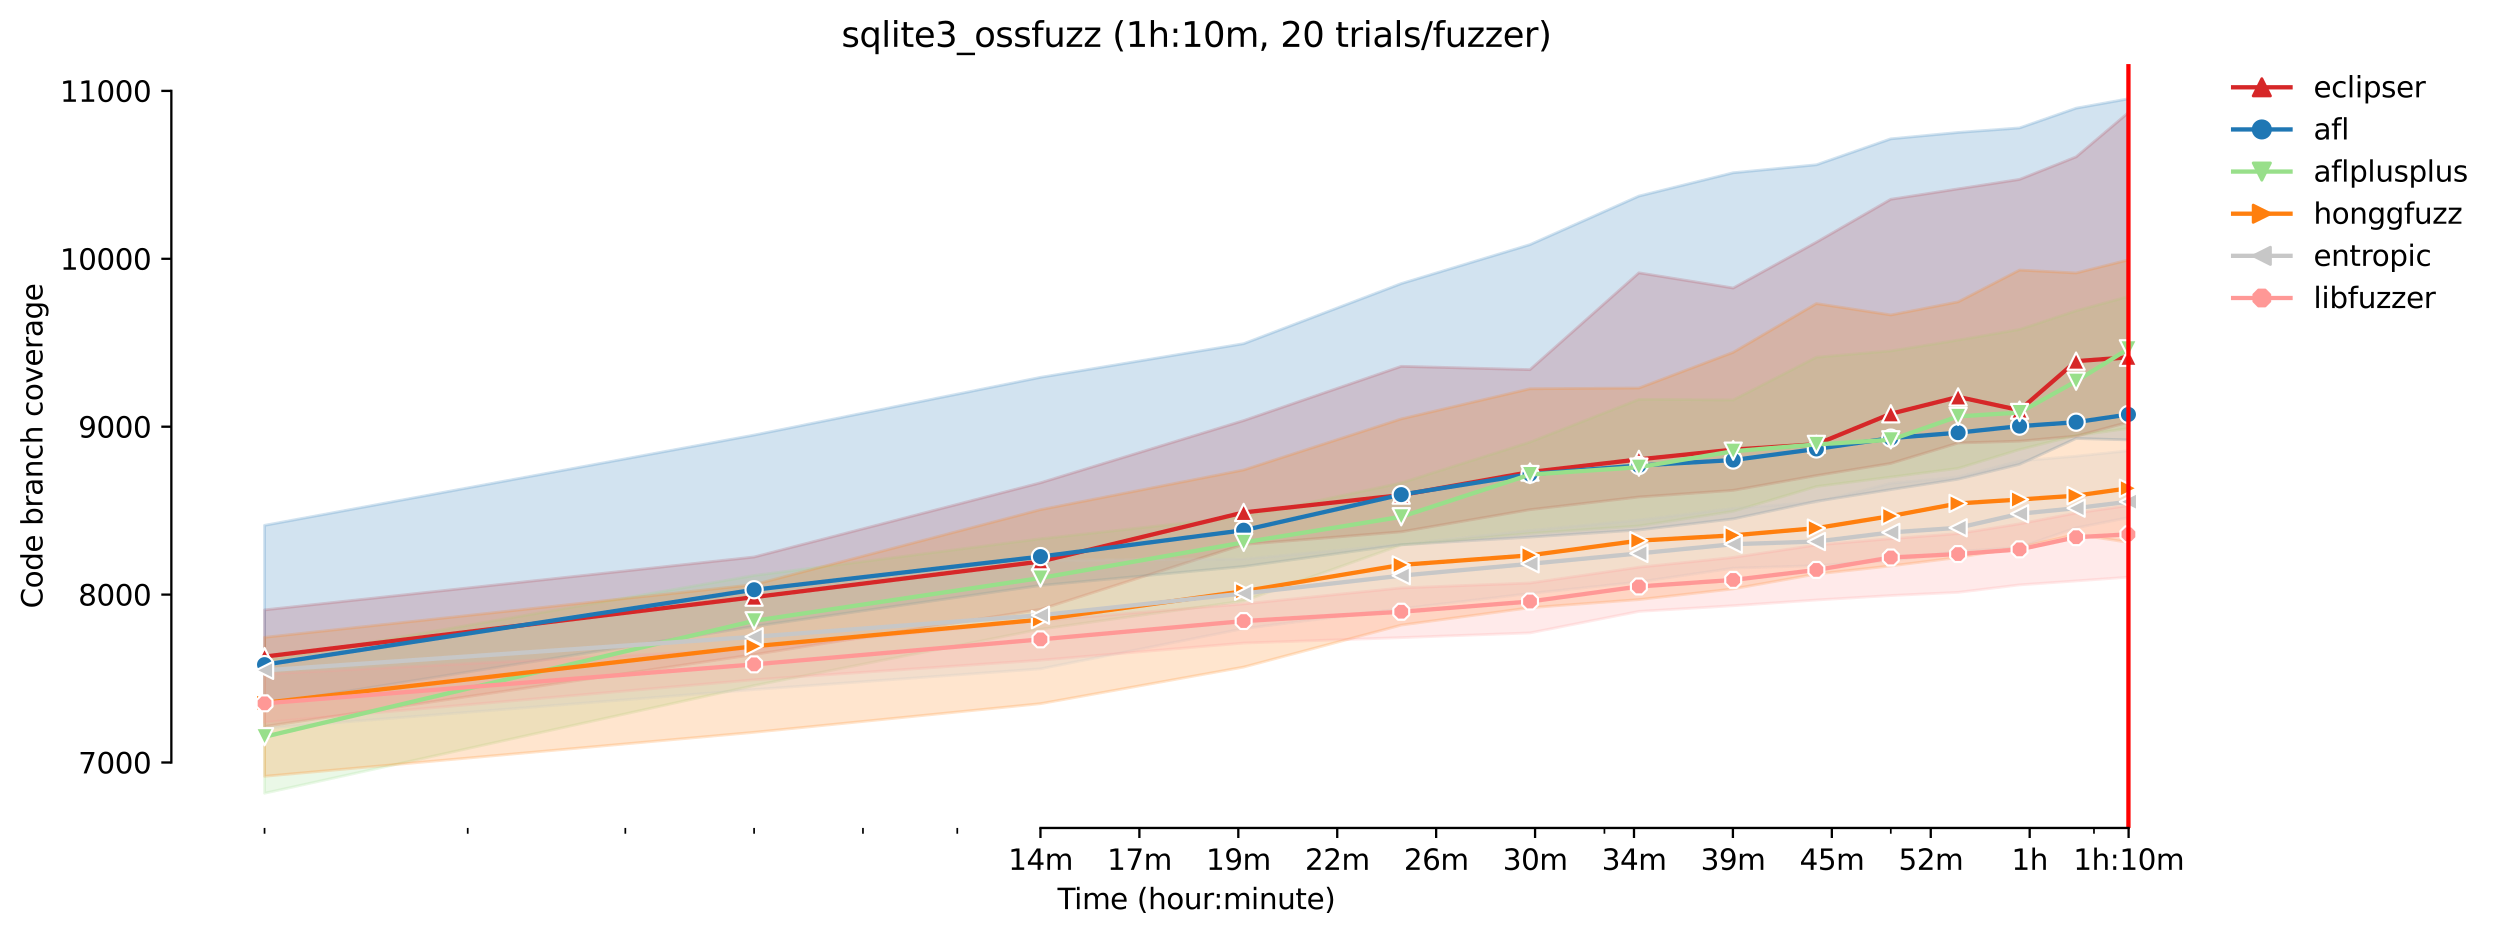 <?xml version="1.0" encoding="utf-8" standalone="no"?>
<!DOCTYPE svg PUBLIC "-//W3C//DTD SVG 1.1//EN"
  "http://www.w3.org/Graphics/SVG/1.1/DTD/svg11.dtd">
<svg height="325.986pt" version="1.1" viewBox="0 0 870.904 325.986" width="870.904pt" xmlns="http://www.w3.org/2000/svg" xmlns:xlink="http://www.w3.org/1999/xlink">
 <defs>
  <style type="text/css">*{stroke-linecap:butt;stroke-linejoin:round;}</style>
 </defs>
 <g id="figure_1">
  <g id="patch_1">
   <path d="M 0 325.986 
L 870.904 325.986 
L 870.904 0 
L 0 0 
z
" style="fill:#ffffff;"/>
  </g>
  <g id="axes_1">
   <g id="patch_2">
    <path d="M 59.691 288.43 
L 773.931 288.43 
L 773.931 22.318 
L 59.691 22.318 
z
" style="fill:#ffffff;"/>
   </g>
   <g id="PolyCollection_1">
    <defs>
     <path d="M 92.156 -113.525 
L 92.156 -72.932 
L 262.697 -97.966 
L 362.457 -113.7 
L 433.238 -136.317 
L 488.139 -140.727 
L 532.997 -148.444 
L 570.924 -152.86 
L 603.778 -155.171 
L 632.757 -160.318 
L 658.68 -164.558 
L 682.13 -171.665 
L 703.538 -172.308 
L 723.232 -174.063 
L 741.465 -178.918 
L 741.465 -286.776 
L 741.465 -286.776 
L 723.232 -271.334 
L 703.538 -263.496 
L 682.13 -260.192 
L 658.68 -256.565 
L 632.757 -241.621 
L 603.778 -225.643 
L 570.924 -230.946 
L 532.997 -197.226 
L 488.139 -198.366 
L 433.238 -179.474 
L 362.457 -157.803 
L 262.697 -131.95 
L 92.156 -113.525 
z
" id="m9a69c184d2" style="stroke:#d62728;stroke-opacity:0.2;"/>
    </defs>
    <g clip-path="url(#pfa337c75bd)">
     <use style="fill:#d62728;fill-opacity:0.2;stroke:#d62728;stroke-opacity:0.2;" x="0" xlink:href="#m9a69c184d2" y="325.986"/>
    </g>
   </g>
   <g id="PolyCollection_2">
    <defs>
     <path d="M 92.156 -142.975 
L 92.156 -80.623 
L 262.697 -107.793 
L 362.457 -122.035 
L 433.238 -128.645 
L 488.139 -136.219 
L 532.997 -138.881 
L 570.924 -141.367 
L 603.778 -145.227 
L 632.757 -151.369 
L 658.68 -155.434 
L 682.13 -159.06 
L 703.538 -164.237 
L 723.232 -173.244 
L 741.465 -172.747 
L 741.465 -291.572 
L 741.465 -291.572 
L 723.232 -288.297 
L 703.538 -281.424 
L 682.13 -279.845 
L 658.68 -277.622 
L 632.757 -268.585 
L 603.778 -265.807 
L 570.924 -257.677 
L 532.997 -240.773 
L 488.139 -227.203 
L 433.238 -206.263 
L 362.457 -194.535 
L 262.697 -174.43 
L 92.156 -142.975 
z
" id="m9b95b77368" style="stroke:#1f77b4;stroke-opacity:0.2;"/>
    </defs>
    <g clip-path="url(#pfa337c75bd)">
     <use style="fill:#1f77b4;fill-opacity:0.2;stroke:#1f77b4;stroke-opacity:0.2;" x="0" xlink:href="#m9b95b77368" y="325.986"/>
    </g>
   </g>
   <g id="PolyCollection_3">
    <defs>
     <path d="M 92.156 -95.831 
L 92.156 -49.652 
L 262.697 -87.174 
L 362.457 -106.798 
L 433.238 -116.654 
L 488.139 -136.132 
L 532.997 -140.168 
L 570.924 -142.77 
L 603.778 -147.859 
L 632.757 -156.51 
L 658.68 -159.807 
L 682.13 -162.833 
L 703.538 -169.384 
L 723.232 -174.268 
L 741.465 -176.725 
L 741.465 -222.699 
L 741.465 -222.699 
L 723.232 -217.727 
L 703.538 -211.234 
L 682.13 -207.52 
L 658.68 -203.748 
L 632.757 -201.554 
L 603.778 -186.668 
L 570.924 -186.869 
L 532.997 -171.987 
L 488.139 -157.773 
L 433.238 -146.046 
L 362.457 -138.296 
L 262.697 -125.518 
L 92.156 -95.831 
z
" id="m1f42f16b90" style="stroke:#98df8a;stroke-opacity:0.2;"/>
    </defs>
    <g clip-path="url(#pfa337c75bd)">
     <use style="fill:#98df8a;fill-opacity:0.2;stroke:#98df8a;stroke-opacity:0.2;" x="0" xlink:href="#m1f42f16b90" y="325.986"/>
    </g>
   </g>
   <g id="PolyCollection_4">
    <defs>
     <path d="M 92.156 -103.961 
L 92.156 -55.56 
L 262.697 -70.885 
L 362.457 -80.857 
L 433.238 -93.607 
L 488.139 -108.231 
L 532.997 -114.285 
L 570.924 -117.122 
L 603.778 -120.836 
L 632.757 -126.013 
L 658.68 -128.849 
L 682.13 -131.773 
L 703.538 -135.342 
L 723.232 -139.817 
L 741.465 -137.038 
L 741.465 -235.454 
L 741.465 -235.454 
L 723.232 -230.888 
L 703.538 -231.911 
L 682.13 -220.827 
L 658.68 -216.265 
L 632.757 -220.234 
L 603.778 -203.25 
L 570.924 -190.808 
L 532.997 -190.558 
L 488.139 -180.059 
L 433.238 -162.277 
L 362.457 -148.444 
L 262.697 -122.328 
L 92.156 -103.961 
z
" id="mafd9138e43" style="stroke:#ff7f0e;stroke-opacity:0.2;"/>
    </defs>
    <g clip-path="url(#pfa337c75bd)">
     <use style="fill:#ff7f0e;fill-opacity:0.2;stroke:#ff7f0e;stroke-opacity:0.2;" x="0" xlink:href="#mafd9138e43" y="325.986"/>
    </g>
   </g>
   <g id="PolyCollection_5">
    <defs>
     <path d="M 92.156 -95.188 
L 92.156 -72.259 
L 262.697 -85.771 
L 362.457 -92.994 
L 433.238 -107.003 
L 488.139 -113.934 
L 532.997 -119.25 
L 570.924 -123.264 
L 603.778 -128.06 
L 632.757 -128.937 
L 658.68 -130.721 
L 682.13 -133.88 
L 703.538 -135.284 
L 723.232 -142.098 
L 741.465 -145.666 
L 741.465 -168.974 
L 741.465 -168.974 
L 723.232 -167.074 
L 703.538 -165.424 
L 682.13 -159.821 
L 658.68 -157.627 
L 632.757 -151.076 
L 603.778 -148.883 
L 570.924 -144.818 
L 532.997 -141.191 
L 488.139 -136.325 
L 433.238 -131.248 
L 362.457 -130.78 
L 262.697 -120.807 
L 92.156 -95.188 
z
" id="m4dee045c3e" style="stroke:#c7c7c7;stroke-opacity:0.2;"/>
    </defs>
    <g clip-path="url(#pfa337c75bd)">
     <use style="fill:#c7c7c7;fill-opacity:0.2;stroke:#c7c7c7;stroke-opacity:0.2;" x="0" xlink:href="#m4dee045c3e" y="325.986"/>
    </g>
   </g>
   <g id="PolyCollection_6">
    <defs>
     <path d="M 92.156 -91.181 
L 92.156 -74.336 
L 262.697 -89.192 
L 362.457 -96.007 
L 433.238 -101.973 
L 488.139 -103.874 
L 532.997 -105.511 
L 570.924 -112.998 
L 603.778 -114.987 
L 632.757 -116.976 
L 658.68 -118.526 
L 682.13 -119.637 
L 703.538 -122.24 
L 723.232 -123.614 
L 741.465 -124.931 
L 741.465 -149.848 
L 741.465 -149.848 
L 723.232 -147.274 
L 703.538 -143.502 
L 682.13 -140.08 
L 658.68 -138.325 
L 632.757 -136.132 
L 603.778 -131.803 
L 570.924 -128.387 
L 532.997 -122.883 
L 488.139 -121.187 
L 433.238 -115.601 
L 362.457 -109.811 
L 262.697 -99.955 
L 92.156 -91.181 
z
" id="mffe9c2bebb" style="stroke:#ff9896;stroke-opacity:0.2;"/>
    </defs>
    <g clip-path="url(#pfa337c75bd)">
     <use style="fill:#ff9896;fill-opacity:0.2;stroke:#ff9896;stroke-opacity:0.2;" x="0" xlink:href="#mffe9c2bebb" y="325.986"/>
    </g>
   </g>
   <g id="matplotlib.axis_1">
    <g id="xtick_1">
     <g id="line2d_1">
      <defs>
       <path d="M 0 0 
L 0 3.5 
" id="md56c961d1d" style="stroke:#000000;stroke-width:0.8;"/>
      </defs>
      <g>
       <use style="stroke:#000000;stroke-width:0.8;" x="362.457" xlink:href="#md56c961d1d" y="288.43"/>
      </g>
     </g>
     <g id="text_1">
      <!-- 14m -->
      <g transform="translate(351.224 303.029)scale(0.1 -0.1)">
       <defs>
        <path d="M 794 531 
L 1825 531 
L 1825 4091 
L 703 3866 
L 703 4441 
L 1819 4666 
L 2450 4666 
L 2450 531 
L 3481 531 
L 3481 0 
L 794 0 
L 794 531 
z
" id="DejaVuSans-31" transform="scale(0.016)"/>
        <path d="M 2419 4116 
L 825 1625 
L 2419 1625 
L 2419 4116 
z
M 2253 4666 
L 3047 4666 
L 3047 1625 
L 3713 1625 
L 3713 1100 
L 3047 1100 
L 3047 0 
L 2419 0 
L 2419 1100 
L 313 1100 
L 313 1709 
L 2253 4666 
z
" id="DejaVuSans-34" transform="scale(0.016)"/>
        <path d="M 3328 2828 
Q 3544 3216 3844 3400 
Q 4144 3584 4550 3584 
Q 5097 3584 5394 3201 
Q 5691 2819 5691 2113 
L 5691 0 
L 5113 0 
L 5113 2094 
Q 5113 2597 4934 2840 
Q 4756 3084 4391 3084 
Q 3944 3084 3684 2787 
Q 3425 2491 3425 1978 
L 3425 0 
L 2847 0 
L 2847 2094 
Q 2847 2600 2669 2842 
Q 2491 3084 2119 3084 
Q 1678 3084 1418 2786 
Q 1159 2488 1159 1978 
L 1159 0 
L 581 0 
L 581 3500 
L 1159 3500 
L 1159 2956 
Q 1356 3278 1631 3431 
Q 1906 3584 2284 3584 
Q 2666 3584 2933 3390 
Q 3200 3197 3328 2828 
z
" id="DejaVuSans-6d" transform="scale(0.016)"/>
       </defs>
       <use xlink:href="#DejaVuSans-31"/>
       <use x="63.623" xlink:href="#DejaVuSans-34"/>
       <use x="127.246" xlink:href="#DejaVuSans-6d"/>
      </g>
     </g>
    </g>
    <g id="xtick_2">
     <g id="line2d_2">
      <g>
       <use style="stroke:#000000;stroke-width:0.8;" x="396.917" xlink:href="#md56c961d1d" y="288.43"/>
      </g>
     </g>
     <g id="text_2">
      <!-- 17m -->
      <g transform="translate(385.685 303.029)scale(0.1 -0.1)">
       <defs>
        <path d="M 525 4666 
L 3525 4666 
L 3525 4397 
L 1831 0 
L 1172 0 
L 2766 4134 
L 525 4134 
L 525 4666 
z
" id="DejaVuSans-37" transform="scale(0.016)"/>
       </defs>
       <use xlink:href="#DejaVuSans-31"/>
       <use x="63.623" xlink:href="#DejaVuSans-37"/>
       <use x="127.246" xlink:href="#DejaVuSans-6d"/>
      </g>
     </g>
    </g>
    <g id="xtick_3">
     <g id="line2d_3">
      <g>
       <use style="stroke:#000000;stroke-width:0.8;" x="431.378" xlink:href="#md56c961d1d" y="288.43"/>
      </g>
     </g>
     <g id="text_3">
      <!-- 19m -->
      <g transform="translate(420.145 303.029)scale(0.1 -0.1)">
       <defs>
        <path d="M 703 97 
L 703 672 
Q 941 559 1184 500 
Q 1428 441 1663 441 
Q 2288 441 2617 861 
Q 2947 1281 2994 2138 
Q 2813 1869 2534 1725 
Q 2256 1581 1919 1581 
Q 1219 1581 811 2004 
Q 403 2428 403 3163 
Q 403 3881 828 4315 
Q 1253 4750 1959 4750 
Q 2769 4750 3195 4129 
Q 3622 3509 3622 2328 
Q 3622 1225 3098 567 
Q 2575 -91 1691 -91 
Q 1453 -91 1209 -44 
Q 966 3 703 97 
z
M 1959 2075 
Q 2384 2075 2632 2365 
Q 2881 2656 2881 3163 
Q 2881 3666 2632 3958 
Q 2384 4250 1959 4250 
Q 1534 4250 1286 3958 
Q 1038 3666 1038 3163 
Q 1038 2656 1286 2365 
Q 1534 2075 1959 2075 
z
" id="DejaVuSans-39" transform="scale(0.016)"/>
       </defs>
       <use xlink:href="#DejaVuSans-31"/>
       <use x="63.623" xlink:href="#DejaVuSans-39"/>
       <use x="127.246" xlink:href="#DejaVuSans-6d"/>
      </g>
     </g>
    </g>
    <g id="xtick_4">
     <g id="line2d_4">
      <g>
       <use style="stroke:#000000;stroke-width:0.8;" x="465.839" xlink:href="#md56c961d1d" y="288.43"/>
      </g>
     </g>
     <g id="text_4">
      <!-- 22m -->
      <g transform="translate(454.606 303.029)scale(0.1 -0.1)">
       <defs>
        <path d="M 1228 531 
L 3431 531 
L 3431 0 
L 469 0 
L 469 531 
Q 828 903 1448 1529 
Q 2069 2156 2228 2338 
Q 2531 2678 2651 2914 
Q 2772 3150 2772 3378 
Q 2772 3750 2511 3984 
Q 2250 4219 1831 4219 
Q 1534 4219 1204 4116 
Q 875 4013 500 3803 
L 500 4441 
Q 881 4594 1212 4672 
Q 1544 4750 1819 4750 
Q 2544 4750 2975 4387 
Q 3406 4025 3406 3419 
Q 3406 3131 3298 2873 
Q 3191 2616 2906 2266 
Q 2828 2175 2409 1742 
Q 1991 1309 1228 531 
z
" id="DejaVuSans-32" transform="scale(0.016)"/>
       </defs>
       <use xlink:href="#DejaVuSans-32"/>
       <use x="63.623" xlink:href="#DejaVuSans-32"/>
       <use x="127.246" xlink:href="#DejaVuSans-6d"/>
      </g>
     </g>
    </g>
    <g id="xtick_5">
     <g id="line2d_5">
      <g>
       <use style="stroke:#000000;stroke-width:0.8;" x="500.299" xlink:href="#md56c961d1d" y="288.43"/>
      </g>
     </g>
     <g id="text_5">
      <!-- 26m -->
      <g transform="translate(489.066 303.029)scale(0.1 -0.1)">
       <defs>
        <path d="M 2113 2584 
Q 1688 2584 1439 2293 
Q 1191 2003 1191 1497 
Q 1191 994 1439 701 
Q 1688 409 2113 409 
Q 2538 409 2786 701 
Q 3034 994 3034 1497 
Q 3034 2003 2786 2293 
Q 2538 2584 2113 2584 
z
M 3366 4563 
L 3366 3988 
Q 3128 4100 2886 4159 
Q 2644 4219 2406 4219 
Q 1781 4219 1451 3797 
Q 1122 3375 1075 2522 
Q 1259 2794 1537 2939 
Q 1816 3084 2150 3084 
Q 2853 3084 3261 2657 
Q 3669 2231 3669 1497 
Q 3669 778 3244 343 
Q 2819 -91 2113 -91 
Q 1303 -91 875 529 
Q 447 1150 447 2328 
Q 447 3434 972 4092 
Q 1497 4750 2381 4750 
Q 2619 4750 2861 4703 
Q 3103 4656 3366 4563 
z
" id="DejaVuSans-36" transform="scale(0.016)"/>
       </defs>
       <use xlink:href="#DejaVuSans-32"/>
       <use x="63.623" xlink:href="#DejaVuSans-36"/>
       <use x="127.246" xlink:href="#DejaVuSans-6d"/>
      </g>
     </g>
    </g>
    <g id="xtick_6">
     <g id="line2d_6">
      <g>
       <use style="stroke:#000000;stroke-width:0.8;" x="534.76" xlink:href="#md56c961d1d" y="288.43"/>
      </g>
     </g>
     <g id="text_6">
      <!-- 30m -->
      <g transform="translate(523.527 303.029)scale(0.1 -0.1)">
       <defs>
        <path d="M 2597 2516 
Q 3050 2419 3304 2112 
Q 3559 1806 3559 1356 
Q 3559 666 3084 287 
Q 2609 -91 1734 -91 
Q 1441 -91 1130 -33 
Q 819 25 488 141 
L 488 750 
Q 750 597 1062 519 
Q 1375 441 1716 441 
Q 2309 441 2620 675 
Q 2931 909 2931 1356 
Q 2931 1769 2642 2001 
Q 2353 2234 1838 2234 
L 1294 2234 
L 1294 2753 
L 1863 2753 
Q 2328 2753 2575 2939 
Q 2822 3125 2822 3475 
Q 2822 3834 2567 4026 
Q 2313 4219 1838 4219 
Q 1578 4219 1281 4162 
Q 984 4106 628 3988 
L 628 4550 
Q 988 4650 1302 4700 
Q 1616 4750 1894 4750 
Q 2613 4750 3031 4423 
Q 3450 4097 3450 3541 
Q 3450 3153 3228 2886 
Q 3006 2619 2597 2516 
z
" id="DejaVuSans-33" transform="scale(0.016)"/>
        <path d="M 2034 4250 
Q 1547 4250 1301 3770 
Q 1056 3291 1056 2328 
Q 1056 1369 1301 889 
Q 1547 409 2034 409 
Q 2525 409 2770 889 
Q 3016 1369 3016 2328 
Q 3016 3291 2770 3770 
Q 2525 4250 2034 4250 
z
M 2034 4750 
Q 2819 4750 3233 4129 
Q 3647 3509 3647 2328 
Q 3647 1150 3233 529 
Q 2819 -91 2034 -91 
Q 1250 -91 836 529 
Q 422 1150 422 2328 
Q 422 3509 836 4129 
Q 1250 4750 2034 4750 
z
" id="DejaVuSans-30" transform="scale(0.016)"/>
       </defs>
       <use xlink:href="#DejaVuSans-33"/>
       <use x="63.623" xlink:href="#DejaVuSans-30"/>
       <use x="127.246" xlink:href="#DejaVuSans-6d"/>
      </g>
     </g>
    </g>
    <g id="xtick_7">
     <g id="line2d_7">
      <g>
       <use style="stroke:#000000;stroke-width:0.8;" x="569.221" xlink:href="#md56c961d1d" y="288.43"/>
      </g>
     </g>
     <g id="text_7">
      <!-- 34m -->
      <g transform="translate(557.988 303.029)scale(0.1 -0.1)">
       <use xlink:href="#DejaVuSans-33"/>
       <use x="63.623" xlink:href="#DejaVuSans-34"/>
       <use x="127.246" xlink:href="#DejaVuSans-6d"/>
      </g>
     </g>
    </g>
    <g id="xtick_8">
     <g id="line2d_8">
      <g>
       <use style="stroke:#000000;stroke-width:0.8;" x="603.681" xlink:href="#md56c961d1d" y="288.43"/>
      </g>
     </g>
     <g id="text_8">
      <!-- 39m -->
      <g transform="translate(592.448 303.029)scale(0.1 -0.1)">
       <use xlink:href="#DejaVuSans-33"/>
       <use x="63.623" xlink:href="#DejaVuSans-39"/>
       <use x="127.246" xlink:href="#DejaVuSans-6d"/>
      </g>
     </g>
    </g>
    <g id="xtick_9">
     <g id="line2d_9">
      <g>
       <use style="stroke:#000000;stroke-width:0.8;" x="638.142" xlink:href="#md56c961d1d" y="288.43"/>
      </g>
     </g>
     <g id="text_9">
      <!-- 45m -->
      <g transform="translate(626.909 303.029)scale(0.1 -0.1)">
       <defs>
        <path d="M 691 4666 
L 3169 4666 
L 3169 4134 
L 1269 4134 
L 1269 2991 
Q 1406 3038 1543 3061 
Q 1681 3084 1819 3084 
Q 2600 3084 3056 2656 
Q 3513 2228 3513 1497 
Q 3513 744 3044 326 
Q 2575 -91 1722 -91 
Q 1428 -91 1123 -41 
Q 819 9 494 109 
L 494 744 
Q 775 591 1075 516 
Q 1375 441 1709 441 
Q 2250 441 2565 725 
Q 2881 1009 2881 1497 
Q 2881 1984 2565 2268 
Q 2250 2553 1709 2553 
Q 1456 2553 1204 2497 
Q 953 2441 691 2322 
L 691 4666 
z
" id="DejaVuSans-35" transform="scale(0.016)"/>
       </defs>
       <use xlink:href="#DejaVuSans-34"/>
       <use x="63.623" xlink:href="#DejaVuSans-35"/>
       <use x="127.246" xlink:href="#DejaVuSans-6d"/>
      </g>
     </g>
    </g>
    <g id="xtick_10">
     <g id="line2d_10">
      <g>
       <use style="stroke:#000000;stroke-width:0.8;" x="672.602" xlink:href="#md56c961d1d" y="288.43"/>
      </g>
     </g>
     <g id="text_10">
      <!-- 52m -->
      <g transform="translate(661.37 303.029)scale(0.1 -0.1)">
       <use xlink:href="#DejaVuSans-35"/>
       <use x="63.623" xlink:href="#DejaVuSans-32"/>
       <use x="127.246" xlink:href="#DejaVuSans-6d"/>
      </g>
     </g>
    </g>
    <g id="xtick_11">
     <g id="line2d_11">
      <g>
       <use style="stroke:#000000;stroke-width:0.8;" x="707.063" xlink:href="#md56c961d1d" y="288.43"/>
      </g>
     </g>
     <g id="text_11">
      <!-- 1h -->
      <g transform="translate(700.713 303.029)scale(0.1 -0.1)">
       <defs>
        <path d="M 3513 2113 
L 3513 0 
L 2938 0 
L 2938 2094 
Q 2938 2591 2744 2837 
Q 2550 3084 2163 3084 
Q 1697 3084 1428 2787 
Q 1159 2491 1159 1978 
L 1159 0 
L 581 0 
L 581 4863 
L 1159 4863 
L 1159 2956 
Q 1366 3272 1645 3428 
Q 1925 3584 2291 3584 
Q 2894 3584 3203 3211 
Q 3513 2838 3513 2113 
z
" id="DejaVuSans-68" transform="scale(0.016)"/>
       </defs>
       <use xlink:href="#DejaVuSans-31"/>
       <use x="63.623" xlink:href="#DejaVuSans-68"/>
      </g>
     </g>
    </g>
    <g id="xtick_12">
     <g id="line2d_12">
      <g>
       <use style="stroke:#000000;stroke-width:0.8;" x="741.524" xlink:href="#md56c961d1d" y="288.43"/>
      </g>
     </g>
     <g id="text_12">
      <!-- 1h:10m -->
      <g transform="translate(722.257 303.029)scale(0.1 -0.1)">
       <defs>
        <path d="M 750 794 
L 1409 794 
L 1409 0 
L 750 0 
L 750 794 
z
M 750 3309 
L 1409 3309 
L 1409 2516 
L 750 2516 
L 750 3309 
z
" id="DejaVuSans-3a" transform="scale(0.016)"/>
       </defs>
       <use xlink:href="#DejaVuSans-31"/>
       <use x="63.623" xlink:href="#DejaVuSans-68"/>
       <use x="127.002" xlink:href="#DejaVuSans-3a"/>
       <use x="160.693" xlink:href="#DejaVuSans-31"/>
       <use x="224.316" xlink:href="#DejaVuSans-30"/>
       <use x="287.939" xlink:href="#DejaVuSans-6d"/>
      </g>
     </g>
    </g>
    <g id="xtick_13">
     <g id="line2d_13">
      <defs>
       <path d="M 0 0 
L 0 2 
" id="me8ee0d00f0" style="stroke:#000000;stroke-width:0.6;"/>
      </defs>
      <g>
       <use style="stroke:#000000;stroke-width:0.6;" x="92.156" xlink:href="#me8ee0d00f0" y="288.43"/>
      </g>
     </g>
    </g>
    <g id="xtick_14">
     <g id="line2d_14">
      <g>
       <use style="stroke:#000000;stroke-width:0.6;" x="162.937" xlink:href="#me8ee0d00f0" y="288.43"/>
      </g>
     </g>
    </g>
    <g id="xtick_15">
     <g id="line2d_15">
      <g>
       <use style="stroke:#000000;stroke-width:0.6;" x="217.839" xlink:href="#me8ee0d00f0" y="288.43"/>
      </g>
     </g>
    </g>
    <g id="xtick_16">
     <g id="line2d_16">
      <g>
       <use style="stroke:#000000;stroke-width:0.6;" x="262.697" xlink:href="#me8ee0d00f0" y="288.43"/>
      </g>
     </g>
    </g>
    <g id="xtick_17">
     <g id="line2d_17">
      <g>
       <use style="stroke:#000000;stroke-width:0.6;" x="300.624" xlink:href="#me8ee0d00f0" y="288.43"/>
      </g>
     </g>
    </g>
    <g id="xtick_18">
     <g id="line2d_18">
      <g>
       <use style="stroke:#000000;stroke-width:0.6;" x="333.478" xlink:href="#me8ee0d00f0" y="288.43"/>
      </g>
     </g>
    </g>
    <g id="xtick_19">
     <g id="line2d_19">
      <g>
       <use style="stroke:#000000;stroke-width:0.6;" x="558.92" xlink:href="#me8ee0d00f0" y="288.43"/>
      </g>
     </g>
    </g>
    <g id="xtick_20">
     <g id="line2d_20">
      <g>
       <use style="stroke:#000000;stroke-width:0.6;" x="658.68" xlink:href="#me8ee0d00f0" y="288.43"/>
      </g>
     </g>
    </g>
    <g id="xtick_21">
     <g id="line2d_21">
      <g>
       <use style="stroke:#000000;stroke-width:0.6;" x="729.461" xlink:href="#me8ee0d00f0" y="288.43"/>
      </g>
     </g>
    </g>
    <g id="text_13">
     <!-- Time (hour:minute) -->
     <g transform="translate(368.404 316.707)scale(0.1 -0.1)">
      <defs>
       <path d="M -19 4666 
L 3928 4666 
L 3928 4134 
L 2272 4134 
L 2272 0 
L 1638 0 
L 1638 4134 
L -19 4134 
L -19 4666 
z
" id="DejaVuSans-54" transform="scale(0.016)"/>
       <path d="M 603 3500 
L 1178 3500 
L 1178 0 
L 603 0 
L 603 3500 
z
M 603 4863 
L 1178 4863 
L 1178 4134 
L 603 4134 
L 603 4863 
z
" id="DejaVuSans-69" transform="scale(0.016)"/>
       <path d="M 3597 1894 
L 3597 1613 
L 953 1613 
Q 991 1019 1311 708 
Q 1631 397 2203 397 
Q 2534 397 2845 478 
Q 3156 559 3463 722 
L 3463 178 
Q 3153 47 2828 -22 
Q 2503 -91 2169 -91 
Q 1331 -91 842 396 
Q 353 884 353 1716 
Q 353 2575 817 3079 
Q 1281 3584 2069 3584 
Q 2775 3584 3186 3129 
Q 3597 2675 3597 1894 
z
M 3022 2063 
Q 3016 2534 2758 2815 
Q 2500 3097 2075 3097 
Q 1594 3097 1305 2825 
Q 1016 2553 972 2059 
L 3022 2063 
z
" id="DejaVuSans-65" transform="scale(0.016)"/>
       <path id="DejaVuSans-20" transform="scale(0.016)"/>
       <path d="M 1984 4856 
Q 1566 4138 1362 3434 
Q 1159 2731 1159 2009 
Q 1159 1288 1364 580 
Q 1569 -128 1984 -844 
L 1484 -844 
Q 1016 -109 783 600 
Q 550 1309 550 2009 
Q 550 2706 781 3412 
Q 1013 4119 1484 4856 
L 1984 4856 
z
" id="DejaVuSans-28" transform="scale(0.016)"/>
       <path d="M 1959 3097 
Q 1497 3097 1228 2736 
Q 959 2375 959 1747 
Q 959 1119 1226 758 
Q 1494 397 1959 397 
Q 2419 397 2687 759 
Q 2956 1122 2956 1747 
Q 2956 2369 2687 2733 
Q 2419 3097 1959 3097 
z
M 1959 3584 
Q 2709 3584 3137 3096 
Q 3566 2609 3566 1747 
Q 3566 888 3137 398 
Q 2709 -91 1959 -91 
Q 1206 -91 779 398 
Q 353 888 353 1747 
Q 353 2609 779 3096 
Q 1206 3584 1959 3584 
z
" id="DejaVuSans-6f" transform="scale(0.016)"/>
       <path d="M 544 1381 
L 544 3500 
L 1119 3500 
L 1119 1403 
Q 1119 906 1312 657 
Q 1506 409 1894 409 
Q 2359 409 2629 706 
Q 2900 1003 2900 1516 
L 2900 3500 
L 3475 3500 
L 3475 0 
L 2900 0 
L 2900 538 
Q 2691 219 2414 64 
Q 2138 -91 1772 -91 
Q 1169 -91 856 284 
Q 544 659 544 1381 
z
M 1991 3584 
L 1991 3584 
z
" id="DejaVuSans-75" transform="scale(0.016)"/>
       <path d="M 2631 2963 
Q 2534 3019 2420 3045 
Q 2306 3072 2169 3072 
Q 1681 3072 1420 2755 
Q 1159 2438 1159 1844 
L 1159 0 
L 581 0 
L 581 3500 
L 1159 3500 
L 1159 2956 
Q 1341 3275 1631 3429 
Q 1922 3584 2338 3584 
Q 2397 3584 2469 3576 
Q 2541 3569 2628 3553 
L 2631 2963 
z
" id="DejaVuSans-72" transform="scale(0.016)"/>
       <path d="M 3513 2113 
L 3513 0 
L 2938 0 
L 2938 2094 
Q 2938 2591 2744 2837 
Q 2550 3084 2163 3084 
Q 1697 3084 1428 2787 
Q 1159 2491 1159 1978 
L 1159 0 
L 581 0 
L 581 3500 
L 1159 3500 
L 1159 2956 
Q 1366 3272 1645 3428 
Q 1925 3584 2291 3584 
Q 2894 3584 3203 3211 
Q 3513 2838 3513 2113 
z
" id="DejaVuSans-6e" transform="scale(0.016)"/>
       <path d="M 1172 4494 
L 1172 3500 
L 2356 3500 
L 2356 3053 
L 1172 3053 
L 1172 1153 
Q 1172 725 1289 603 
Q 1406 481 1766 481 
L 2356 481 
L 2356 0 
L 1766 0 
Q 1100 0 847 248 
Q 594 497 594 1153 
L 594 3053 
L 172 3053 
L 172 3500 
L 594 3500 
L 594 4494 
L 1172 4494 
z
" id="DejaVuSans-74" transform="scale(0.016)"/>
       <path d="M 513 4856 
L 1013 4856 
Q 1481 4119 1714 3412 
Q 1947 2706 1947 2009 
Q 1947 1309 1714 600 
Q 1481 -109 1013 -844 
L 513 -844 
Q 928 -128 1133 580 
Q 1338 1288 1338 2009 
Q 1338 2731 1133 3434 
Q 928 4138 513 4856 
z
" id="DejaVuSans-29" transform="scale(0.016)"/>
      </defs>
      <use xlink:href="#DejaVuSans-54"/>
      <use x="57.959" xlink:href="#DejaVuSans-69"/>
      <use x="85.742" xlink:href="#DejaVuSans-6d"/>
      <use x="183.154" xlink:href="#DejaVuSans-65"/>
      <use x="244.678" xlink:href="#DejaVuSans-20"/>
      <use x="276.465" xlink:href="#DejaVuSans-28"/>
      <use x="315.479" xlink:href="#DejaVuSans-68"/>
      <use x="378.857" xlink:href="#DejaVuSans-6f"/>
      <use x="440.039" xlink:href="#DejaVuSans-75"/>
      <use x="503.418" xlink:href="#DejaVuSans-72"/>
      <use x="542.781" xlink:href="#DejaVuSans-3a"/>
      <use x="576.473" xlink:href="#DejaVuSans-6d"/>
      <use x="673.885" xlink:href="#DejaVuSans-69"/>
      <use x="701.668" xlink:href="#DejaVuSans-6e"/>
      <use x="765.047" xlink:href="#DejaVuSans-75"/>
      <use x="828.426" xlink:href="#DejaVuSans-74"/>
      <use x="867.635" xlink:href="#DejaVuSans-65"/>
      <use x="929.158" xlink:href="#DejaVuSans-29"/>
     </g>
    </g>
   </g>
   <g id="matplotlib.axis_2">
    <g id="ytick_1">
     <g id="line2d_22">
      <defs>
       <path d="M 0 0 
L -3.5 0 
" id="md51010afec" style="stroke:#000000;stroke-width:0.8;"/>
      </defs>
      <g>
       <use style="stroke:#000000;stroke-width:0.8;" x="59.691" xlink:href="#md51010afec" y="265.63"/>
      </g>
     </g>
     <g id="text_14">
      <!-- 7000 -->
      <g transform="translate(27.241 269.429)scale(0.1 -0.1)">
       <use xlink:href="#DejaVuSans-37"/>
       <use x="63.623" xlink:href="#DejaVuSans-30"/>
       <use x="127.246" xlink:href="#DejaVuSans-30"/>
       <use x="190.869" xlink:href="#DejaVuSans-30"/>
      </g>
     </g>
    </g>
    <g id="ytick_2">
     <g id="line2d_23">
      <g>
       <use style="stroke:#000000;stroke-width:0.8;" x="59.691" xlink:href="#md51010afec" y="207.139"/>
      </g>
     </g>
     <g id="text_15">
      <!-- 8000 -->
      <g transform="translate(27.241 210.938)scale(0.1 -0.1)">
       <defs>
        <path d="M 2034 2216 
Q 1584 2216 1326 1975 
Q 1069 1734 1069 1313 
Q 1069 891 1326 650 
Q 1584 409 2034 409 
Q 2484 409 2743 651 
Q 3003 894 3003 1313 
Q 3003 1734 2745 1975 
Q 2488 2216 2034 2216 
z
M 1403 2484 
Q 997 2584 770 2862 
Q 544 3141 544 3541 
Q 544 4100 942 4425 
Q 1341 4750 2034 4750 
Q 2731 4750 3128 4425 
Q 3525 4100 3525 3541 
Q 3525 3141 3298 2862 
Q 3072 2584 2669 2484 
Q 3125 2378 3379 2068 
Q 3634 1759 3634 1313 
Q 3634 634 3220 271 
Q 2806 -91 2034 -91 
Q 1263 -91 848 271 
Q 434 634 434 1313 
Q 434 1759 690 2068 
Q 947 2378 1403 2484 
z
M 1172 3481 
Q 1172 3119 1398 2916 
Q 1625 2713 2034 2713 
Q 2441 2713 2670 2916 
Q 2900 3119 2900 3481 
Q 2900 3844 2670 4047 
Q 2441 4250 2034 4250 
Q 1625 4250 1398 4047 
Q 1172 3844 1172 3481 
z
" id="DejaVuSans-38" transform="scale(0.016)"/>
       </defs>
       <use xlink:href="#DejaVuSans-38"/>
       <use x="63.623" xlink:href="#DejaVuSans-30"/>
       <use x="127.246" xlink:href="#DejaVuSans-30"/>
       <use x="190.869" xlink:href="#DejaVuSans-30"/>
      </g>
     </g>
    </g>
    <g id="ytick_3">
     <g id="line2d_24">
      <g>
       <use style="stroke:#000000;stroke-width:0.8;" x="59.691" xlink:href="#md51010afec" y="148.648"/>
      </g>
     </g>
     <g id="text_16">
      <!-- 9000 -->
      <g transform="translate(27.241 152.447)scale(0.1 -0.1)">
       <use xlink:href="#DejaVuSans-39"/>
       <use x="63.623" xlink:href="#DejaVuSans-30"/>
       <use x="127.246" xlink:href="#DejaVuSans-30"/>
       <use x="190.869" xlink:href="#DejaVuSans-30"/>
      </g>
     </g>
    </g>
    <g id="ytick_4">
     <g id="line2d_25">
      <g>
       <use style="stroke:#000000;stroke-width:0.8;" x="59.691" xlink:href="#md51010afec" y="90.156"/>
      </g>
     </g>
     <g id="text_17">
      <!-- 10000 -->
      <g transform="translate(20.878 93.956)scale(0.1 -0.1)">
       <use xlink:href="#DejaVuSans-31"/>
       <use x="63.623" xlink:href="#DejaVuSans-30"/>
       <use x="127.246" xlink:href="#DejaVuSans-30"/>
       <use x="190.869" xlink:href="#DejaVuSans-30"/>
       <use x="254.492" xlink:href="#DejaVuSans-30"/>
      </g>
     </g>
    </g>
    <g id="ytick_5">
     <g id="line2d_26">
      <g>
       <use style="stroke:#000000;stroke-width:0.8;" x="59.691" xlink:href="#md51010afec" y="31.665"/>
      </g>
     </g>
     <g id="text_18">
      <!-- 11000 -->
      <g transform="translate(20.878 35.464)scale(0.1 -0.1)">
       <use xlink:href="#DejaVuSans-31"/>
       <use x="63.623" xlink:href="#DejaVuSans-31"/>
       <use x="127.246" xlink:href="#DejaVuSans-30"/>
       <use x="190.869" xlink:href="#DejaVuSans-30"/>
       <use x="254.492" xlink:href="#DejaVuSans-30"/>
      </g>
     </g>
    </g>
    <g id="text_19">
     <!-- Code branch coverage -->
     <g transform="translate(14.798 211.949)rotate(-90)scale(0.1 -0.1)">
      <defs>
       <path d="M 4122 4306 
L 4122 3641 
Q 3803 3938 3442 4084 
Q 3081 4231 2675 4231 
Q 1875 4231 1450 3742 
Q 1025 3253 1025 2328 
Q 1025 1406 1450 917 
Q 1875 428 2675 428 
Q 3081 428 3442 575 
Q 3803 722 4122 1019 
L 4122 359 
Q 3791 134 3420 21 
Q 3050 -91 2638 -91 
Q 1578 -91 968 557 
Q 359 1206 359 2328 
Q 359 3453 968 4101 
Q 1578 4750 2638 4750 
Q 3056 4750 3426 4639 
Q 3797 4528 4122 4306 
z
" id="DejaVuSans-43" transform="scale(0.016)"/>
       <path d="M 2906 2969 
L 2906 4863 
L 3481 4863 
L 3481 0 
L 2906 0 
L 2906 525 
Q 2725 213 2448 61 
Q 2172 -91 1784 -91 
Q 1150 -91 751 415 
Q 353 922 353 1747 
Q 353 2572 751 3078 
Q 1150 3584 1784 3584 
Q 2172 3584 2448 3432 
Q 2725 3281 2906 2969 
z
M 947 1747 
Q 947 1113 1208 752 
Q 1469 391 1925 391 
Q 2381 391 2643 752 
Q 2906 1113 2906 1747 
Q 2906 2381 2643 2742 
Q 2381 3103 1925 3103 
Q 1469 3103 1208 2742 
Q 947 2381 947 1747 
z
" id="DejaVuSans-64" transform="scale(0.016)"/>
       <path d="M 3116 1747 
Q 3116 2381 2855 2742 
Q 2594 3103 2138 3103 
Q 1681 3103 1420 2742 
Q 1159 2381 1159 1747 
Q 1159 1113 1420 752 
Q 1681 391 2138 391 
Q 2594 391 2855 752 
Q 3116 1113 3116 1747 
z
M 1159 2969 
Q 1341 3281 1617 3432 
Q 1894 3584 2278 3584 
Q 2916 3584 3314 3078 
Q 3713 2572 3713 1747 
Q 3713 922 3314 415 
Q 2916 -91 2278 -91 
Q 1894 -91 1617 61 
Q 1341 213 1159 525 
L 1159 0 
L 581 0 
L 581 4863 
L 1159 4863 
L 1159 2969 
z
" id="DejaVuSans-62" transform="scale(0.016)"/>
       <path d="M 2194 1759 
Q 1497 1759 1228 1600 
Q 959 1441 959 1056 
Q 959 750 1161 570 
Q 1363 391 1709 391 
Q 2188 391 2477 730 
Q 2766 1069 2766 1631 
L 2766 1759 
L 2194 1759 
z
M 3341 1997 
L 3341 0 
L 2766 0 
L 2766 531 
Q 2569 213 2275 61 
Q 1981 -91 1556 -91 
Q 1019 -91 701 211 
Q 384 513 384 1019 
Q 384 1609 779 1909 
Q 1175 2209 1959 2209 
L 2766 2209 
L 2766 2266 
Q 2766 2663 2505 2880 
Q 2244 3097 1772 3097 
Q 1472 3097 1187 3025 
Q 903 2953 641 2809 
L 641 3341 
Q 956 3463 1253 3523 
Q 1550 3584 1831 3584 
Q 2591 3584 2966 3190 
Q 3341 2797 3341 1997 
z
" id="DejaVuSans-61" transform="scale(0.016)"/>
       <path d="M 3122 3366 
L 3122 2828 
Q 2878 2963 2633 3030 
Q 2388 3097 2138 3097 
Q 1578 3097 1268 2742 
Q 959 2388 959 1747 
Q 959 1106 1268 751 
Q 1578 397 2138 397 
Q 2388 397 2633 464 
Q 2878 531 3122 666 
L 3122 134 
Q 2881 22 2623 -34 
Q 2366 -91 2075 -91 
Q 1284 -91 818 406 
Q 353 903 353 1747 
Q 353 2603 823 3093 
Q 1294 3584 2113 3584 
Q 2378 3584 2631 3529 
Q 2884 3475 3122 3366 
z
" id="DejaVuSans-63" transform="scale(0.016)"/>
       <path d="M 191 3500 
L 800 3500 
L 1894 563 
L 2988 3500 
L 3597 3500 
L 2284 0 
L 1503 0 
L 191 3500 
z
" id="DejaVuSans-76" transform="scale(0.016)"/>
       <path d="M 2906 1791 
Q 2906 2416 2648 2759 
Q 2391 3103 1925 3103 
Q 1463 3103 1205 2759 
Q 947 2416 947 1791 
Q 947 1169 1205 825 
Q 1463 481 1925 481 
Q 2391 481 2648 825 
Q 2906 1169 2906 1791 
z
M 3481 434 
Q 3481 -459 3084 -895 
Q 2688 -1331 1869 -1331 
Q 1566 -1331 1297 -1286 
Q 1028 -1241 775 -1147 
L 775 -588 
Q 1028 -725 1275 -790 
Q 1522 -856 1778 -856 
Q 2344 -856 2625 -561 
Q 2906 -266 2906 331 
L 2906 616 
Q 2728 306 2450 153 
Q 2172 0 1784 0 
Q 1141 0 747 490 
Q 353 981 353 1791 
Q 353 2603 747 3093 
Q 1141 3584 1784 3584 
Q 2172 3584 2450 3431 
Q 2728 3278 2906 2969 
L 2906 3500 
L 3481 3500 
L 3481 434 
z
" id="DejaVuSans-67" transform="scale(0.016)"/>
      </defs>
      <use xlink:href="#DejaVuSans-43"/>
      <use x="69.824" xlink:href="#DejaVuSans-6f"/>
      <use x="131.006" xlink:href="#DejaVuSans-64"/>
      <use x="194.482" xlink:href="#DejaVuSans-65"/>
      <use x="256.006" xlink:href="#DejaVuSans-20"/>
      <use x="287.793" xlink:href="#DejaVuSans-62"/>
      <use x="351.27" xlink:href="#DejaVuSans-72"/>
      <use x="392.383" xlink:href="#DejaVuSans-61"/>
      <use x="453.662" xlink:href="#DejaVuSans-6e"/>
      <use x="517.041" xlink:href="#DejaVuSans-63"/>
      <use x="572.021" xlink:href="#DejaVuSans-68"/>
      <use x="635.4" xlink:href="#DejaVuSans-20"/>
      <use x="667.188" xlink:href="#DejaVuSans-63"/>
      <use x="722.168" xlink:href="#DejaVuSans-6f"/>
      <use x="783.35" xlink:href="#DejaVuSans-76"/>
      <use x="842.529" xlink:href="#DejaVuSans-65"/>
      <use x="904.053" xlink:href="#DejaVuSans-72"/>
      <use x="945.166" xlink:href="#DejaVuSans-61"/>
      <use x="1006.445" xlink:href="#DejaVuSans-67"/>
      <use x="1069.922" xlink:href="#DejaVuSans-65"/>
     </g>
    </g>
   </g>
   <g id="line2d_27">
    <path clip-path="url(#pfa337c75bd)" d="M 92.156 228.722 
L 262.697 208.016 
L 362.457 195.616 
L 433.238 178.507 
L 488.139 172.454 
L 532.997 164.44 
L 570.924 160.024 
L 603.778 156.632 
L 632.757 154.76 
L 658.68 144.144 
L 682.13 138.265 
L 703.538 142.886 
L 723.232 125.807 
L 741.465 124.461 
" style="fill:none;stroke:#d62728;stroke-linecap:square;stroke-width:1.5;"/>
    <defs>
     <path d="M 0 -3 
L -3 3 
L 3 3 
z
" id="mcaffa4ad0f" style="stroke:#ffffff;stroke-linejoin:miter;stroke-width:0.75;"/>
    </defs>
    <g clip-path="url(#pfa337c75bd)">
     <use style="fill:#d62728;stroke:#ffffff;stroke-linejoin:miter;stroke-width:0.75;" x="92.156" xlink:href="#mcaffa4ad0f" y="228.722"/>
     <use style="fill:#d62728;stroke:#ffffff;stroke-linejoin:miter;stroke-width:0.75;" x="262.697" xlink:href="#mcaffa4ad0f" y="208.016"/>
     <use style="fill:#d62728;stroke:#ffffff;stroke-linejoin:miter;stroke-width:0.75;" x="362.457" xlink:href="#mcaffa4ad0f" y="195.616"/>
     <use style="fill:#d62728;stroke:#ffffff;stroke-linejoin:miter;stroke-width:0.75;" x="433.238" xlink:href="#mcaffa4ad0f" y="178.507"/>
     <use style="fill:#d62728;stroke:#ffffff;stroke-linejoin:miter;stroke-width:0.75;" x="488.139" xlink:href="#mcaffa4ad0f" y="172.454"/>
     <use style="fill:#d62728;stroke:#ffffff;stroke-linejoin:miter;stroke-width:0.75;" x="532.997" xlink:href="#mcaffa4ad0f" y="164.44"/>
     <use style="fill:#d62728;stroke:#ffffff;stroke-linejoin:miter;stroke-width:0.75;" x="570.924" xlink:href="#mcaffa4ad0f" y="160.024"/>
     <use style="fill:#d62728;stroke:#ffffff;stroke-linejoin:miter;stroke-width:0.75;" x="603.778" xlink:href="#mcaffa4ad0f" y="156.632"/>
     <use style="fill:#d62728;stroke:#ffffff;stroke-linejoin:miter;stroke-width:0.75;" x="632.757" xlink:href="#mcaffa4ad0f" y="154.76"/>
     <use style="fill:#d62728;stroke:#ffffff;stroke-linejoin:miter;stroke-width:0.75;" x="658.68" xlink:href="#mcaffa4ad0f" y="144.144"/>
     <use style="fill:#d62728;stroke:#ffffff;stroke-linejoin:miter;stroke-width:0.75;" x="682.13" xlink:href="#mcaffa4ad0f" y="138.265"/>
     <use style="fill:#d62728;stroke:#ffffff;stroke-linejoin:miter;stroke-width:0.75;" x="703.538" xlink:href="#mcaffa4ad0f" y="142.886"/>
     <use style="fill:#d62728;stroke:#ffffff;stroke-linejoin:miter;stroke-width:0.75;" x="723.232" xlink:href="#mcaffa4ad0f" y="125.807"/>
     <use style="fill:#d62728;stroke:#ffffff;stroke-linejoin:miter;stroke-width:0.75;" x="741.465" xlink:href="#mcaffa4ad0f" y="124.461"/>
    </g>
   </g>
   <g id="line2d_28">
    <path clip-path="url(#pfa337c75bd)" d="M 92.156 231.53 
L 262.697 205.443 
L 362.457 193.891 
L 433.238 184.708 
L 488.139 172.307 
L 532.997 165.171 
L 570.924 162.159 
L 603.778 160.258 
L 632.757 156.398 
L 658.68 152.625 
L 682.13 150.724 
L 703.538 148.443 
L 723.232 147.068 
L 741.465 144.378 
" style="fill:none;stroke:#1f77b4;stroke-linecap:square;stroke-width:1.5;"/>
    <defs>
     <path d="M 0 3 
C 0.796 3 1.559 2.684 2.121 2.121 
C 2.684 1.559 3 0.796 3 0 
C 3 -0.796 2.684 -1.559 2.121 -2.121 
C 1.559 -2.684 0.796 -3 0 -3 
C -0.796 -3 -1.559 -2.684 -2.121 -2.121 
C -2.684 -1.559 -3 -0.796 -3 0 
C -3 0.796 -2.684 1.559 -2.121 2.121 
C -1.559 2.684 -0.796 3 0 3 
z
" id="maebfa1fa14" style="stroke:#ffffff;stroke-width:0.75;"/>
    </defs>
    <g clip-path="url(#pfa337c75bd)">
     <use style="fill:#1f77b4;stroke:#ffffff;stroke-width:0.75;" x="92.156" xlink:href="#maebfa1fa14" y="231.53"/>
     <use style="fill:#1f77b4;stroke:#ffffff;stroke-width:0.75;" x="262.697" xlink:href="#maebfa1fa14" y="205.443"/>
     <use style="fill:#1f77b4;stroke:#ffffff;stroke-width:0.75;" x="362.457" xlink:href="#maebfa1fa14" y="193.891"/>
     <use style="fill:#1f77b4;stroke:#ffffff;stroke-width:0.75;" x="433.238" xlink:href="#maebfa1fa14" y="184.708"/>
     <use style="fill:#1f77b4;stroke:#ffffff;stroke-width:0.75;" x="488.139" xlink:href="#maebfa1fa14" y="172.307"/>
     <use style="fill:#1f77b4;stroke:#ffffff;stroke-width:0.75;" x="532.997" xlink:href="#maebfa1fa14" y="165.171"/>
     <use style="fill:#1f77b4;stroke:#ffffff;stroke-width:0.75;" x="570.924" xlink:href="#maebfa1fa14" y="162.159"/>
     <use style="fill:#1f77b4;stroke:#ffffff;stroke-width:0.75;" x="603.778" xlink:href="#maebfa1fa14" y="160.258"/>
     <use style="fill:#1f77b4;stroke:#ffffff;stroke-width:0.75;" x="632.757" xlink:href="#maebfa1fa14" y="156.398"/>
     <use style="fill:#1f77b4;stroke:#ffffff;stroke-width:0.75;" x="658.68" xlink:href="#maebfa1fa14" y="152.625"/>
     <use style="fill:#1f77b4;stroke:#ffffff;stroke-width:0.75;" x="682.13" xlink:href="#maebfa1fa14" y="150.724"/>
     <use style="fill:#1f77b4;stroke:#ffffff;stroke-width:0.75;" x="703.538" xlink:href="#maebfa1fa14" y="148.443"/>
     <use style="fill:#1f77b4;stroke:#ffffff;stroke-width:0.75;" x="723.232" xlink:href="#maebfa1fa14" y="147.068"/>
     <use style="fill:#1f77b4;stroke:#ffffff;stroke-width:0.75;" x="741.465" xlink:href="#maebfa1fa14" y="144.378"/>
    </g>
   </g>
   <g id="line2d_29">
    <path clip-path="url(#pfa337c75bd)" d="M 92.156 256.652 
L 262.697 216.264 
L 362.457 201.348 
L 433.238 188.948 
L 488.139 180.028 
L 532.997 165.318 
L 570.924 162.744 
L 603.778 157.187 
L 632.757 154.818 
L 658.68 153.21 
L 682.13 145.05 
L 703.538 143.705 
L 723.232 132.796 
L 741.465 121.508 
" style="fill:none;stroke:#98df8a;stroke-linecap:square;stroke-width:1.5;"/>
    <defs>
     <path d="M -0 3 
L 3 -3 
L -3 -3 
z
" id="mdbb943e07e" style="stroke:#ffffff;stroke-linejoin:miter;stroke-width:0.75;"/>
    </defs>
    <g clip-path="url(#pfa337c75bd)">
     <use style="fill:#98df8a;stroke:#ffffff;stroke-linejoin:miter;stroke-width:0.75;" x="92.156" xlink:href="#mdbb943e07e" y="256.652"/>
     <use style="fill:#98df8a;stroke:#ffffff;stroke-linejoin:miter;stroke-width:0.75;" x="262.697" xlink:href="#mdbb943e07e" y="216.264"/>
     <use style="fill:#98df8a;stroke:#ffffff;stroke-linejoin:miter;stroke-width:0.75;" x="362.457" xlink:href="#mdbb943e07e" y="201.348"/>
     <use style="fill:#98df8a;stroke:#ffffff;stroke-linejoin:miter;stroke-width:0.75;" x="433.238" xlink:href="#mdbb943e07e" y="188.948"/>
     <use style="fill:#98df8a;stroke:#ffffff;stroke-linejoin:miter;stroke-width:0.75;" x="488.139" xlink:href="#mdbb943e07e" y="180.028"/>
     <use style="fill:#98df8a;stroke:#ffffff;stroke-linejoin:miter;stroke-width:0.75;" x="532.997" xlink:href="#mdbb943e07e" y="165.318"/>
     <use style="fill:#98df8a;stroke:#ffffff;stroke-linejoin:miter;stroke-width:0.75;" x="570.924" xlink:href="#mdbb943e07e" y="162.744"/>
     <use style="fill:#98df8a;stroke:#ffffff;stroke-linejoin:miter;stroke-width:0.75;" x="603.778" xlink:href="#mdbb943e07e" y="157.187"/>
     <use style="fill:#98df8a;stroke:#ffffff;stroke-linejoin:miter;stroke-width:0.75;" x="632.757" xlink:href="#mdbb943e07e" y="154.818"/>
     <use style="fill:#98df8a;stroke:#ffffff;stroke-linejoin:miter;stroke-width:0.75;" x="658.68" xlink:href="#mdbb943e07e" y="153.21"/>
     <use style="fill:#98df8a;stroke:#ffffff;stroke-linejoin:miter;stroke-width:0.75;" x="682.13" xlink:href="#mdbb943e07e" y="145.05"/>
     <use style="fill:#98df8a;stroke:#ffffff;stroke-linejoin:miter;stroke-width:0.75;" x="703.538" xlink:href="#mdbb943e07e" y="143.705"/>
     <use style="fill:#98df8a;stroke:#ffffff;stroke-linejoin:miter;stroke-width:0.75;" x="723.232" xlink:href="#mdbb943e07e" y="132.796"/>
     <use style="fill:#98df8a;stroke:#ffffff;stroke-linejoin:miter;stroke-width:0.75;" x="741.465" xlink:href="#mdbb943e07e" y="121.508"/>
    </g>
   </g>
   <g id="line2d_30">
    <path clip-path="url(#pfa337c75bd)" d="M 92.156 244.837 
L 262.697 225.125 
L 362.457 215.854 
L 433.238 205.969 
L 488.139 196.786 
L 532.997 193.452 
L 570.924 188.334 
L 603.778 186.491 
L 632.757 183.976 
L 658.68 179.765 
L 682.13 175.378 
L 703.538 174.004 
L 723.232 172.658 
L 741.465 170.085 
" style="fill:none;stroke:#ff7f0e;stroke-linecap:square;stroke-width:1.5;"/>
    <defs>
     <path d="M 3 0 
L -3 -3 
L -3 3 
z
" id="mc32fea7dc0" style="stroke:#ffffff;stroke-linejoin:miter;stroke-width:0.75;"/>
    </defs>
    <g clip-path="url(#pfa337c75bd)">
     <use style="fill:#ff7f0e;stroke:#ffffff;stroke-linejoin:miter;stroke-width:0.75;" x="92.156" xlink:href="#mc32fea7dc0" y="244.837"/>
     <use style="fill:#ff7f0e;stroke:#ffffff;stroke-linejoin:miter;stroke-width:0.75;" x="262.697" xlink:href="#mc32fea7dc0" y="225.125"/>
     <use style="fill:#ff7f0e;stroke:#ffffff;stroke-linejoin:miter;stroke-width:0.75;" x="362.457" xlink:href="#mc32fea7dc0" y="215.854"/>
     <use style="fill:#ff7f0e;stroke:#ffffff;stroke-linejoin:miter;stroke-width:0.75;" x="433.238" xlink:href="#mc32fea7dc0" y="205.969"/>
     <use style="fill:#ff7f0e;stroke:#ffffff;stroke-linejoin:miter;stroke-width:0.75;" x="488.139" xlink:href="#mc32fea7dc0" y="196.786"/>
     <use style="fill:#ff7f0e;stroke:#ffffff;stroke-linejoin:miter;stroke-width:0.75;" x="532.997" xlink:href="#mc32fea7dc0" y="193.452"/>
     <use style="fill:#ff7f0e;stroke:#ffffff;stroke-linejoin:miter;stroke-width:0.75;" x="570.924" xlink:href="#mc32fea7dc0" y="188.334"/>
     <use style="fill:#ff7f0e;stroke:#ffffff;stroke-linejoin:miter;stroke-width:0.75;" x="603.778" xlink:href="#mc32fea7dc0" y="186.491"/>
     <use style="fill:#ff7f0e;stroke:#ffffff;stroke-linejoin:miter;stroke-width:0.75;" x="632.757" xlink:href="#mc32fea7dc0" y="183.976"/>
     <use style="fill:#ff7f0e;stroke:#ffffff;stroke-linejoin:miter;stroke-width:0.75;" x="658.68" xlink:href="#mc32fea7dc0" y="179.765"/>
     <use style="fill:#ff7f0e;stroke:#ffffff;stroke-linejoin:miter;stroke-width:0.75;" x="682.13" xlink:href="#mc32fea7dc0" y="175.378"/>
     <use style="fill:#ff7f0e;stroke:#ffffff;stroke-linejoin:miter;stroke-width:0.75;" x="703.538" xlink:href="#mc32fea7dc0" y="174.004"/>
     <use style="fill:#ff7f0e;stroke:#ffffff;stroke-linejoin:miter;stroke-width:0.75;" x="723.232" xlink:href="#mc32fea7dc0" y="172.658"/>
     <use style="fill:#ff7f0e;stroke:#ffffff;stroke-linejoin:miter;stroke-width:0.75;" x="741.465" xlink:href="#mc32fea7dc0" y="170.085"/>
    </g>
   </g>
   <g id="line2d_31">
    <path clip-path="url(#pfa337c75bd)" d="M 92.156 233.518 
L 262.697 221.82 
L 362.457 214.304 
L 433.238 206.729 
L 488.139 200.529 
L 532.997 196.406 
L 570.924 192.779 
L 603.778 189.562 
L 632.757 188.656 
L 658.68 185.468 
L 682.13 183.859 
L 703.538 178.975 
L 723.232 177.016 
L 741.465 174.764 
" style="fill:none;stroke:#c7c7c7;stroke-linecap:square;stroke-width:1.5;"/>
    <defs>
     <path d="M -3 -0 
L 3 3 
L 3 -3 
z
" id="m17303b57f5" style="stroke:#ffffff;stroke-linejoin:miter;stroke-width:0.75;"/>
    </defs>
    <g clip-path="url(#pfa337c75bd)">
     <use style="fill:#c7c7c7;stroke:#ffffff;stroke-linejoin:miter;stroke-width:0.75;" x="92.156" xlink:href="#m17303b57f5" y="233.518"/>
     <use style="fill:#c7c7c7;stroke:#ffffff;stroke-linejoin:miter;stroke-width:0.75;" x="262.697" xlink:href="#m17303b57f5" y="221.82"/>
     <use style="fill:#c7c7c7;stroke:#ffffff;stroke-linejoin:miter;stroke-width:0.75;" x="362.457" xlink:href="#m17303b57f5" y="214.304"/>
     <use style="fill:#c7c7c7;stroke:#ffffff;stroke-linejoin:miter;stroke-width:0.75;" x="433.238" xlink:href="#m17303b57f5" y="206.729"/>
     <use style="fill:#c7c7c7;stroke:#ffffff;stroke-linejoin:miter;stroke-width:0.75;" x="488.139" xlink:href="#m17303b57f5" y="200.529"/>
     <use style="fill:#c7c7c7;stroke:#ffffff;stroke-linejoin:miter;stroke-width:0.75;" x="532.997" xlink:href="#m17303b57f5" y="196.406"/>
     <use style="fill:#c7c7c7;stroke:#ffffff;stroke-linejoin:miter;stroke-width:0.75;" x="570.924" xlink:href="#m17303b57f5" y="192.779"/>
     <use style="fill:#c7c7c7;stroke:#ffffff;stroke-linejoin:miter;stroke-width:0.75;" x="603.778" xlink:href="#m17303b57f5" y="189.562"/>
     <use style="fill:#c7c7c7;stroke:#ffffff;stroke-linejoin:miter;stroke-width:0.75;" x="632.757" xlink:href="#m17303b57f5" y="188.656"/>
     <use style="fill:#c7c7c7;stroke:#ffffff;stroke-linejoin:miter;stroke-width:0.75;" x="658.68" xlink:href="#m17303b57f5" y="185.468"/>
     <use style="fill:#c7c7c7;stroke:#ffffff;stroke-linejoin:miter;stroke-width:0.75;" x="682.13" xlink:href="#m17303b57f5" y="183.859"/>
     <use style="fill:#c7c7c7;stroke:#ffffff;stroke-linejoin:miter;stroke-width:0.75;" x="703.538" xlink:href="#m17303b57f5" y="178.975"/>
     <use style="fill:#c7c7c7;stroke:#ffffff;stroke-linejoin:miter;stroke-width:0.75;" x="723.232" xlink:href="#m17303b57f5" y="177.016"/>
     <use style="fill:#c7c7c7;stroke:#ffffff;stroke-linejoin:miter;stroke-width:0.75;" x="741.465" xlink:href="#m17303b57f5" y="174.764"/>
    </g>
   </g>
   <g id="line2d_32">
    <path clip-path="url(#pfa337c75bd)" d="M 92.156 245.012 
L 262.697 231.442 
L 362.457 222.727 
L 433.238 216.351 
L 488.139 213.105 
L 532.997 209.537 
L 570.924 204.302 
L 603.778 202.021 
L 632.757 198.541 
L 658.68 194.212 
L 682.13 193.013 
L 703.538 191.376 
L 723.232 187.135 
L 741.465 186.141 
" style="fill:none;stroke:#ff9896;stroke-linecap:square;stroke-width:1.5;"/>
    <defs>
     <path d="M -1.148 -2.772 
L -2.772 -1.148 
L -2.772 1.148 
L -1.148 2.772 
L 1.148 2.772 
L 2.772 1.148 
L 2.772 -1.148 
L 1.148 -2.772 
z
" id="m92ddac6fa1" style="stroke:#ffffff;stroke-linejoin:miter;stroke-width:0.75;"/>
    </defs>
    <g clip-path="url(#pfa337c75bd)">
     <use style="fill:#ff9896;stroke:#ffffff;stroke-linejoin:miter;stroke-width:0.75;" x="92.156" xlink:href="#m92ddac6fa1" y="245.012"/>
     <use style="fill:#ff9896;stroke:#ffffff;stroke-linejoin:miter;stroke-width:0.75;" x="262.697" xlink:href="#m92ddac6fa1" y="231.442"/>
     <use style="fill:#ff9896;stroke:#ffffff;stroke-linejoin:miter;stroke-width:0.75;" x="362.457" xlink:href="#m92ddac6fa1" y="222.727"/>
     <use style="fill:#ff9896;stroke:#ffffff;stroke-linejoin:miter;stroke-width:0.75;" x="433.238" xlink:href="#m92ddac6fa1" y="216.351"/>
     <use style="fill:#ff9896;stroke:#ffffff;stroke-linejoin:miter;stroke-width:0.75;" x="488.139" xlink:href="#m92ddac6fa1" y="213.105"/>
     <use style="fill:#ff9896;stroke:#ffffff;stroke-linejoin:miter;stroke-width:0.75;" x="532.997" xlink:href="#m92ddac6fa1" y="209.537"/>
     <use style="fill:#ff9896;stroke:#ffffff;stroke-linejoin:miter;stroke-width:0.75;" x="570.924" xlink:href="#m92ddac6fa1" y="204.302"/>
     <use style="fill:#ff9896;stroke:#ffffff;stroke-linejoin:miter;stroke-width:0.75;" x="603.778" xlink:href="#m92ddac6fa1" y="202.021"/>
     <use style="fill:#ff9896;stroke:#ffffff;stroke-linejoin:miter;stroke-width:0.75;" x="632.757" xlink:href="#m92ddac6fa1" y="198.541"/>
     <use style="fill:#ff9896;stroke:#ffffff;stroke-linejoin:miter;stroke-width:0.75;" x="658.68" xlink:href="#m92ddac6fa1" y="194.212"/>
     <use style="fill:#ff9896;stroke:#ffffff;stroke-linejoin:miter;stroke-width:0.75;" x="682.13" xlink:href="#m92ddac6fa1" y="193.013"/>
     <use style="fill:#ff9896;stroke:#ffffff;stroke-linejoin:miter;stroke-width:0.75;" x="703.538" xlink:href="#m92ddac6fa1" y="191.376"/>
     <use style="fill:#ff9896;stroke:#ffffff;stroke-linejoin:miter;stroke-width:0.75;" x="723.232" xlink:href="#m92ddac6fa1" y="187.135"/>
     <use style="fill:#ff9896;stroke:#ffffff;stroke-linejoin:miter;stroke-width:0.75;" x="741.465" xlink:href="#m92ddac6fa1" y="186.141"/>
    </g>
   </g>
   <g id="line2d_33"/>
   <g id="line2d_34"/>
   <g id="line2d_35"/>
   <g id="line2d_36"/>
   <g id="line2d_37"/>
   <g id="line2d_38"/>
   <g id="line2d_39">
    <path clip-path="url(#pfa337c75bd)" d="M 741.465 288.43 
L 741.465 22.318 
" style="fill:none;stroke:#ff0000;stroke-linecap:square;stroke-width:1.5;"/>
   </g>
   <g id="patch_3">
    <path d="M 59.691 265.63 
L 59.691 31.665 
" style="fill:none;stroke:#000000;stroke-linecap:square;stroke-linejoin:miter;stroke-width:0.8;"/>
   </g>
   <g id="patch_4">
    <path d="M 362.457 288.43 
L 741.524 288.43 
" style="fill:none;stroke:#000000;stroke-linecap:square;stroke-linejoin:miter;stroke-width:0.8;"/>
   </g>
   <g id="text_20">
    <!-- sqlite3_ossfuzz (1h:10m, 20 trials/fuzzer) -->
    <g transform="translate(293.133 16.318)scale(0.12 -0.12)">
     <defs>
      <path d="M 2834 3397 
L 2834 2853 
Q 2591 2978 2328 3040 
Q 2066 3103 1784 3103 
Q 1356 3103 1142 2972 
Q 928 2841 928 2578 
Q 928 2378 1081 2264 
Q 1234 2150 1697 2047 
L 1894 2003 
Q 2506 1872 2764 1633 
Q 3022 1394 3022 966 
Q 3022 478 2636 193 
Q 2250 -91 1575 -91 
Q 1294 -91 989 -36 
Q 684 19 347 128 
L 347 722 
Q 666 556 975 473 
Q 1284 391 1588 391 
Q 1994 391 2212 530 
Q 2431 669 2431 922 
Q 2431 1156 2273 1281 
Q 2116 1406 1581 1522 
L 1381 1569 
Q 847 1681 609 1914 
Q 372 2147 372 2553 
Q 372 3047 722 3315 
Q 1072 3584 1716 3584 
Q 2034 3584 2315 3537 
Q 2597 3491 2834 3397 
z
" id="DejaVuSans-73" transform="scale(0.016)"/>
      <path d="M 947 1747 
Q 947 1113 1208 752 
Q 1469 391 1925 391 
Q 2381 391 2643 752 
Q 2906 1113 2906 1747 
Q 2906 2381 2643 2742 
Q 2381 3103 1925 3103 
Q 1469 3103 1208 2742 
Q 947 2381 947 1747 
z
M 2906 525 
Q 2725 213 2448 61 
Q 2172 -91 1784 -91 
Q 1150 -91 751 415 
Q 353 922 353 1747 
Q 353 2572 751 3078 
Q 1150 3584 1784 3584 
Q 2172 3584 2448 3432 
Q 2725 3281 2906 2969 
L 2906 3500 
L 3481 3500 
L 3481 -1331 
L 2906 -1331 
L 2906 525 
z
" id="DejaVuSans-71" transform="scale(0.016)"/>
      <path d="M 603 4863 
L 1178 4863 
L 1178 0 
L 603 0 
L 603 4863 
z
" id="DejaVuSans-6c" transform="scale(0.016)"/>
      <path d="M 3263 -1063 
L 3263 -1509 
L -63 -1509 
L -63 -1063 
L 3263 -1063 
z
" id="DejaVuSans-5f" transform="scale(0.016)"/>
      <path d="M 2375 4863 
L 2375 4384 
L 1825 4384 
Q 1516 4384 1395 4259 
Q 1275 4134 1275 3809 
L 1275 3500 
L 2222 3500 
L 2222 3053 
L 1275 3053 
L 1275 0 
L 697 0 
L 697 3053 
L 147 3053 
L 147 3500 
L 697 3500 
L 697 3744 
Q 697 4328 969 4595 
Q 1241 4863 1831 4863 
L 2375 4863 
z
" id="DejaVuSans-66" transform="scale(0.016)"/>
      <path d="M 353 3500 
L 3084 3500 
L 3084 2975 
L 922 459 
L 3084 459 
L 3084 0 
L 275 0 
L 275 525 
L 2438 3041 
L 353 3041 
L 353 3500 
z
" id="DejaVuSans-7a" transform="scale(0.016)"/>
      <path d="M 750 794 
L 1409 794 
L 1409 256 
L 897 -744 
L 494 -744 
L 750 256 
L 750 794 
z
" id="DejaVuSans-2c" transform="scale(0.016)"/>
      <path d="M 1625 4666 
L 2156 4666 
L 531 -594 
L 0 -594 
L 1625 4666 
z
" id="DejaVuSans-2f" transform="scale(0.016)"/>
     </defs>
     <use xlink:href="#DejaVuSans-73"/>
     <use x="52.1" xlink:href="#DejaVuSans-71"/>
     <use x="115.576" xlink:href="#DejaVuSans-6c"/>
     <use x="143.359" xlink:href="#DejaVuSans-69"/>
     <use x="171.143" xlink:href="#DejaVuSans-74"/>
     <use x="210.352" xlink:href="#DejaVuSans-65"/>
     <use x="271.875" xlink:href="#DejaVuSans-33"/>
     <use x="335.498" xlink:href="#DejaVuSans-5f"/>
     <use x="385.498" xlink:href="#DejaVuSans-6f"/>
     <use x="446.68" xlink:href="#DejaVuSans-73"/>
     <use x="498.779" xlink:href="#DejaVuSans-73"/>
     <use x="550.879" xlink:href="#DejaVuSans-66"/>
     <use x="586.084" xlink:href="#DejaVuSans-75"/>
     <use x="649.463" xlink:href="#DejaVuSans-7a"/>
     <use x="701.953" xlink:href="#DejaVuSans-7a"/>
     <use x="754.443" xlink:href="#DejaVuSans-20"/>
     <use x="786.23" xlink:href="#DejaVuSans-28"/>
     <use x="825.244" xlink:href="#DejaVuSans-31"/>
     <use x="888.867" xlink:href="#DejaVuSans-68"/>
     <use x="952.246" xlink:href="#DejaVuSans-3a"/>
     <use x="985.938" xlink:href="#DejaVuSans-31"/>
     <use x="1049.561" xlink:href="#DejaVuSans-30"/>
     <use x="1113.184" xlink:href="#DejaVuSans-6d"/>
     <use x="1210.596" xlink:href="#DejaVuSans-2c"/>
     <use x="1242.383" xlink:href="#DejaVuSans-20"/>
     <use x="1274.17" xlink:href="#DejaVuSans-32"/>
     <use x="1337.793" xlink:href="#DejaVuSans-30"/>
     <use x="1401.416" xlink:href="#DejaVuSans-20"/>
     <use x="1433.203" xlink:href="#DejaVuSans-74"/>
     <use x="1472.412" xlink:href="#DejaVuSans-72"/>
     <use x="1513.525" xlink:href="#DejaVuSans-69"/>
     <use x="1541.309" xlink:href="#DejaVuSans-61"/>
     <use x="1602.588" xlink:href="#DejaVuSans-6c"/>
     <use x="1630.371" xlink:href="#DejaVuSans-73"/>
     <use x="1682.471" xlink:href="#DejaVuSans-2f"/>
     <use x="1716.162" xlink:href="#DejaVuSans-66"/>
     <use x="1751.367" xlink:href="#DejaVuSans-75"/>
     <use x="1814.746" xlink:href="#DejaVuSans-7a"/>
     <use x="1867.236" xlink:href="#DejaVuSans-7a"/>
     <use x="1919.727" xlink:href="#DejaVuSans-65"/>
     <use x="1981.25" xlink:href="#DejaVuSans-72"/>
     <use x="2022.363" xlink:href="#DejaVuSans-29"/>
    </g>
   </g>
   <g id="legend_1">
    <g id="line2d_40">
     <path d="M 777.931 30.417 
L 797.931 30.417 
" style="fill:none;stroke:#d62728;stroke-linecap:square;stroke-width:1.5;"/>
    </g>
    <g id="line2d_41">
     <defs>
      <path d="M 0 -3 
L -3 3 
L 3 3 
z
" id="m3b40a7d124" style="stroke:#d62728;stroke-linejoin:miter;"/>
     </defs>
     <g>
      <use style="fill:#d62728;stroke:#d62728;stroke-linejoin:miter;" x="787.931" xlink:href="#m3b40a7d124" y="30.417"/>
     </g>
    </g>
    <g id="text_21">
     <!-- eclipser -->
     <g transform="translate(805.931 33.917)scale(0.1 -0.1)">
      <defs>
       <path d="M 1159 525 
L 1159 -1331 
L 581 -1331 
L 581 3500 
L 1159 3500 
L 1159 2969 
Q 1341 3281 1617 3432 
Q 1894 3584 2278 3584 
Q 2916 3584 3314 3078 
Q 3713 2572 3713 1747 
Q 3713 922 3314 415 
Q 2916 -91 2278 -91 
Q 1894 -91 1617 61 
Q 1341 213 1159 525 
z
M 3116 1747 
Q 3116 2381 2855 2742 
Q 2594 3103 2138 3103 
Q 1681 3103 1420 2742 
Q 1159 2381 1159 1747 
Q 1159 1113 1420 752 
Q 1681 391 2138 391 
Q 2594 391 2855 752 
Q 3116 1113 3116 1747 
z
" id="DejaVuSans-70" transform="scale(0.016)"/>
      </defs>
      <use xlink:href="#DejaVuSans-65"/>
      <use x="61.523" xlink:href="#DejaVuSans-63"/>
      <use x="116.504" xlink:href="#DejaVuSans-6c"/>
      <use x="144.287" xlink:href="#DejaVuSans-69"/>
      <use x="172.07" xlink:href="#DejaVuSans-70"/>
      <use x="235.547" xlink:href="#DejaVuSans-73"/>
      <use x="287.646" xlink:href="#DejaVuSans-65"/>
      <use x="349.17" xlink:href="#DejaVuSans-72"/>
     </g>
    </g>
    <g id="line2d_42">
     <path d="M 777.931 45.095 
L 797.931 45.095 
" style="fill:none;stroke:#1f77b4;stroke-linecap:square;stroke-width:1.5;"/>
    </g>
    <g id="line2d_43">
     <defs>
      <path d="M 0 3 
C 0.796 3 1.559 2.684 2.121 2.121 
C 2.684 1.559 3 0.796 3 0 
C 3 -0.796 2.684 -1.559 2.121 -2.121 
C 1.559 -2.684 0.796 -3 0 -3 
C -0.796 -3 -1.559 -2.684 -2.121 -2.121 
C -2.684 -1.559 -3 -0.796 -3 0 
C -3 0.796 -2.684 1.559 -2.121 2.121 
C -1.559 2.684 -0.796 3 0 3 
z
" id="mc6ea849ee1" style="stroke:#1f77b4;"/>
     </defs>
     <g>
      <use style="fill:#1f77b4;stroke:#1f77b4;" x="787.931" xlink:href="#mc6ea849ee1" y="45.095"/>
     </g>
    </g>
    <g id="text_22">
     <!-- afl -->
     <g transform="translate(805.931 48.595)scale(0.1 -0.1)">
      <use xlink:href="#DejaVuSans-61"/>
      <use x="61.279" xlink:href="#DejaVuSans-66"/>
      <use x="96.484" xlink:href="#DejaVuSans-6c"/>
     </g>
    </g>
    <g id="line2d_44">
     <path d="M 777.931 59.773 
L 797.931 59.773 
" style="fill:none;stroke:#98df8a;stroke-linecap:square;stroke-width:1.5;"/>
    </g>
    <g id="line2d_45">
     <defs>
      <path d="M -0 3 
L 3 -3 
L -3 -3 
z
" id="m23cbe8e9ab" style="stroke:#98df8a;stroke-linejoin:miter;"/>
     </defs>
     <g>
      <use style="fill:#98df8a;stroke:#98df8a;stroke-linejoin:miter;" x="787.931" xlink:href="#m23cbe8e9ab" y="59.773"/>
     </g>
    </g>
    <g id="text_23">
     <!-- aflplusplus -->
     <g transform="translate(805.931 63.273)scale(0.1 -0.1)">
      <use xlink:href="#DejaVuSans-61"/>
      <use x="61.279" xlink:href="#DejaVuSans-66"/>
      <use x="96.484" xlink:href="#DejaVuSans-6c"/>
      <use x="124.268" xlink:href="#DejaVuSans-70"/>
      <use x="187.744" xlink:href="#DejaVuSans-6c"/>
      <use x="215.527" xlink:href="#DejaVuSans-75"/>
      <use x="278.906" xlink:href="#DejaVuSans-73"/>
      <use x="331.006" xlink:href="#DejaVuSans-70"/>
      <use x="394.482" xlink:href="#DejaVuSans-6c"/>
      <use x="422.266" xlink:href="#DejaVuSans-75"/>
      <use x="485.645" xlink:href="#DejaVuSans-73"/>
     </g>
    </g>
    <g id="line2d_46">
     <path d="M 777.931 74.451 
L 797.931 74.451 
" style="fill:none;stroke:#ff7f0e;stroke-linecap:square;stroke-width:1.5;"/>
    </g>
    <g id="line2d_47">
     <defs>
      <path d="M 3 0 
L -3 -3 
L -3 3 
z
" id="md8de089caf" style="stroke:#ff7f0e;stroke-linejoin:miter;"/>
     </defs>
     <g>
      <use style="fill:#ff7f0e;stroke:#ff7f0e;stroke-linejoin:miter;" x="787.931" xlink:href="#md8de089caf" y="74.451"/>
     </g>
    </g>
    <g id="text_24">
     <!-- honggfuzz -->
     <g transform="translate(805.931 77.951)scale(0.1 -0.1)">
      <use xlink:href="#DejaVuSans-68"/>
      <use x="63.379" xlink:href="#DejaVuSans-6f"/>
      <use x="124.561" xlink:href="#DejaVuSans-6e"/>
      <use x="187.939" xlink:href="#DejaVuSans-67"/>
      <use x="251.416" xlink:href="#DejaVuSans-67"/>
      <use x="314.893" xlink:href="#DejaVuSans-66"/>
      <use x="350.098" xlink:href="#DejaVuSans-75"/>
      <use x="413.477" xlink:href="#DejaVuSans-7a"/>
      <use x="465.967" xlink:href="#DejaVuSans-7a"/>
     </g>
    </g>
    <g id="line2d_48">
     <path d="M 777.931 89.129 
L 797.931 89.129 
" style="fill:none;stroke:#c7c7c7;stroke-linecap:square;stroke-width:1.5;"/>
    </g>
    <g id="line2d_49">
     <defs>
      <path d="M -3 -0 
L 3 3 
L 3 -3 
z
" id="m5e77b50531" style="stroke:#c7c7c7;stroke-linejoin:miter;"/>
     </defs>
     <g>
      <use style="fill:#c7c7c7;stroke:#c7c7c7;stroke-linejoin:miter;" x="787.931" xlink:href="#m5e77b50531" y="89.129"/>
     </g>
    </g>
    <g id="text_25">
     <!-- entropic -->
     <g transform="translate(805.931 92.629)scale(0.1 -0.1)">
      <use xlink:href="#DejaVuSans-65"/>
      <use x="61.523" xlink:href="#DejaVuSans-6e"/>
      <use x="124.902" xlink:href="#DejaVuSans-74"/>
      <use x="164.111" xlink:href="#DejaVuSans-72"/>
      <use x="202.975" xlink:href="#DejaVuSans-6f"/>
      <use x="264.156" xlink:href="#DejaVuSans-70"/>
      <use x="327.633" xlink:href="#DejaVuSans-69"/>
      <use x="355.416" xlink:href="#DejaVuSans-63"/>
     </g>
    </g>
    <g id="line2d_50">
     <path d="M 777.931 103.807 
L 797.931 103.807 
" style="fill:none;stroke:#ff9896;stroke-linecap:square;stroke-width:1.5;"/>
    </g>
    <g id="line2d_51">
     <defs>
      <path d="M -1.148 -2.772 
L -2.772 -1.148 
L -2.772 1.148 
L -1.148 2.772 
L 1.148 2.772 
L 2.772 1.148 
L 2.772 -1.148 
L 1.148 -2.772 
z
" id="maca3154212" style="stroke:#ff9896;stroke-linejoin:miter;"/>
     </defs>
     <g>
      <use style="fill:#ff9896;stroke:#ff9896;stroke-linejoin:miter;" x="787.931" xlink:href="#maca3154212" y="103.807"/>
     </g>
    </g>
    <g id="text_26">
     <!-- libfuzzer -->
     <g transform="translate(805.931 107.307)scale(0.1 -0.1)">
      <use xlink:href="#DejaVuSans-6c"/>
      <use x="27.783" xlink:href="#DejaVuSans-69"/>
      <use x="55.566" xlink:href="#DejaVuSans-62"/>
      <use x="119.043" xlink:href="#DejaVuSans-66"/>
      <use x="154.248" xlink:href="#DejaVuSans-75"/>
      <use x="217.627" xlink:href="#DejaVuSans-7a"/>
      <use x="270.117" xlink:href="#DejaVuSans-7a"/>
      <use x="322.607" xlink:href="#DejaVuSans-65"/>
      <use x="384.131" xlink:href="#DejaVuSans-72"/>
     </g>
    </g>
   </g>
  </g>
 </g>
 <defs>
  <clipPath id="pfa337c75bd">
   <rect height="266.112" width="714.24" x="59.691" y="22.318"/>
  </clipPath>
 </defs>
</svg>
